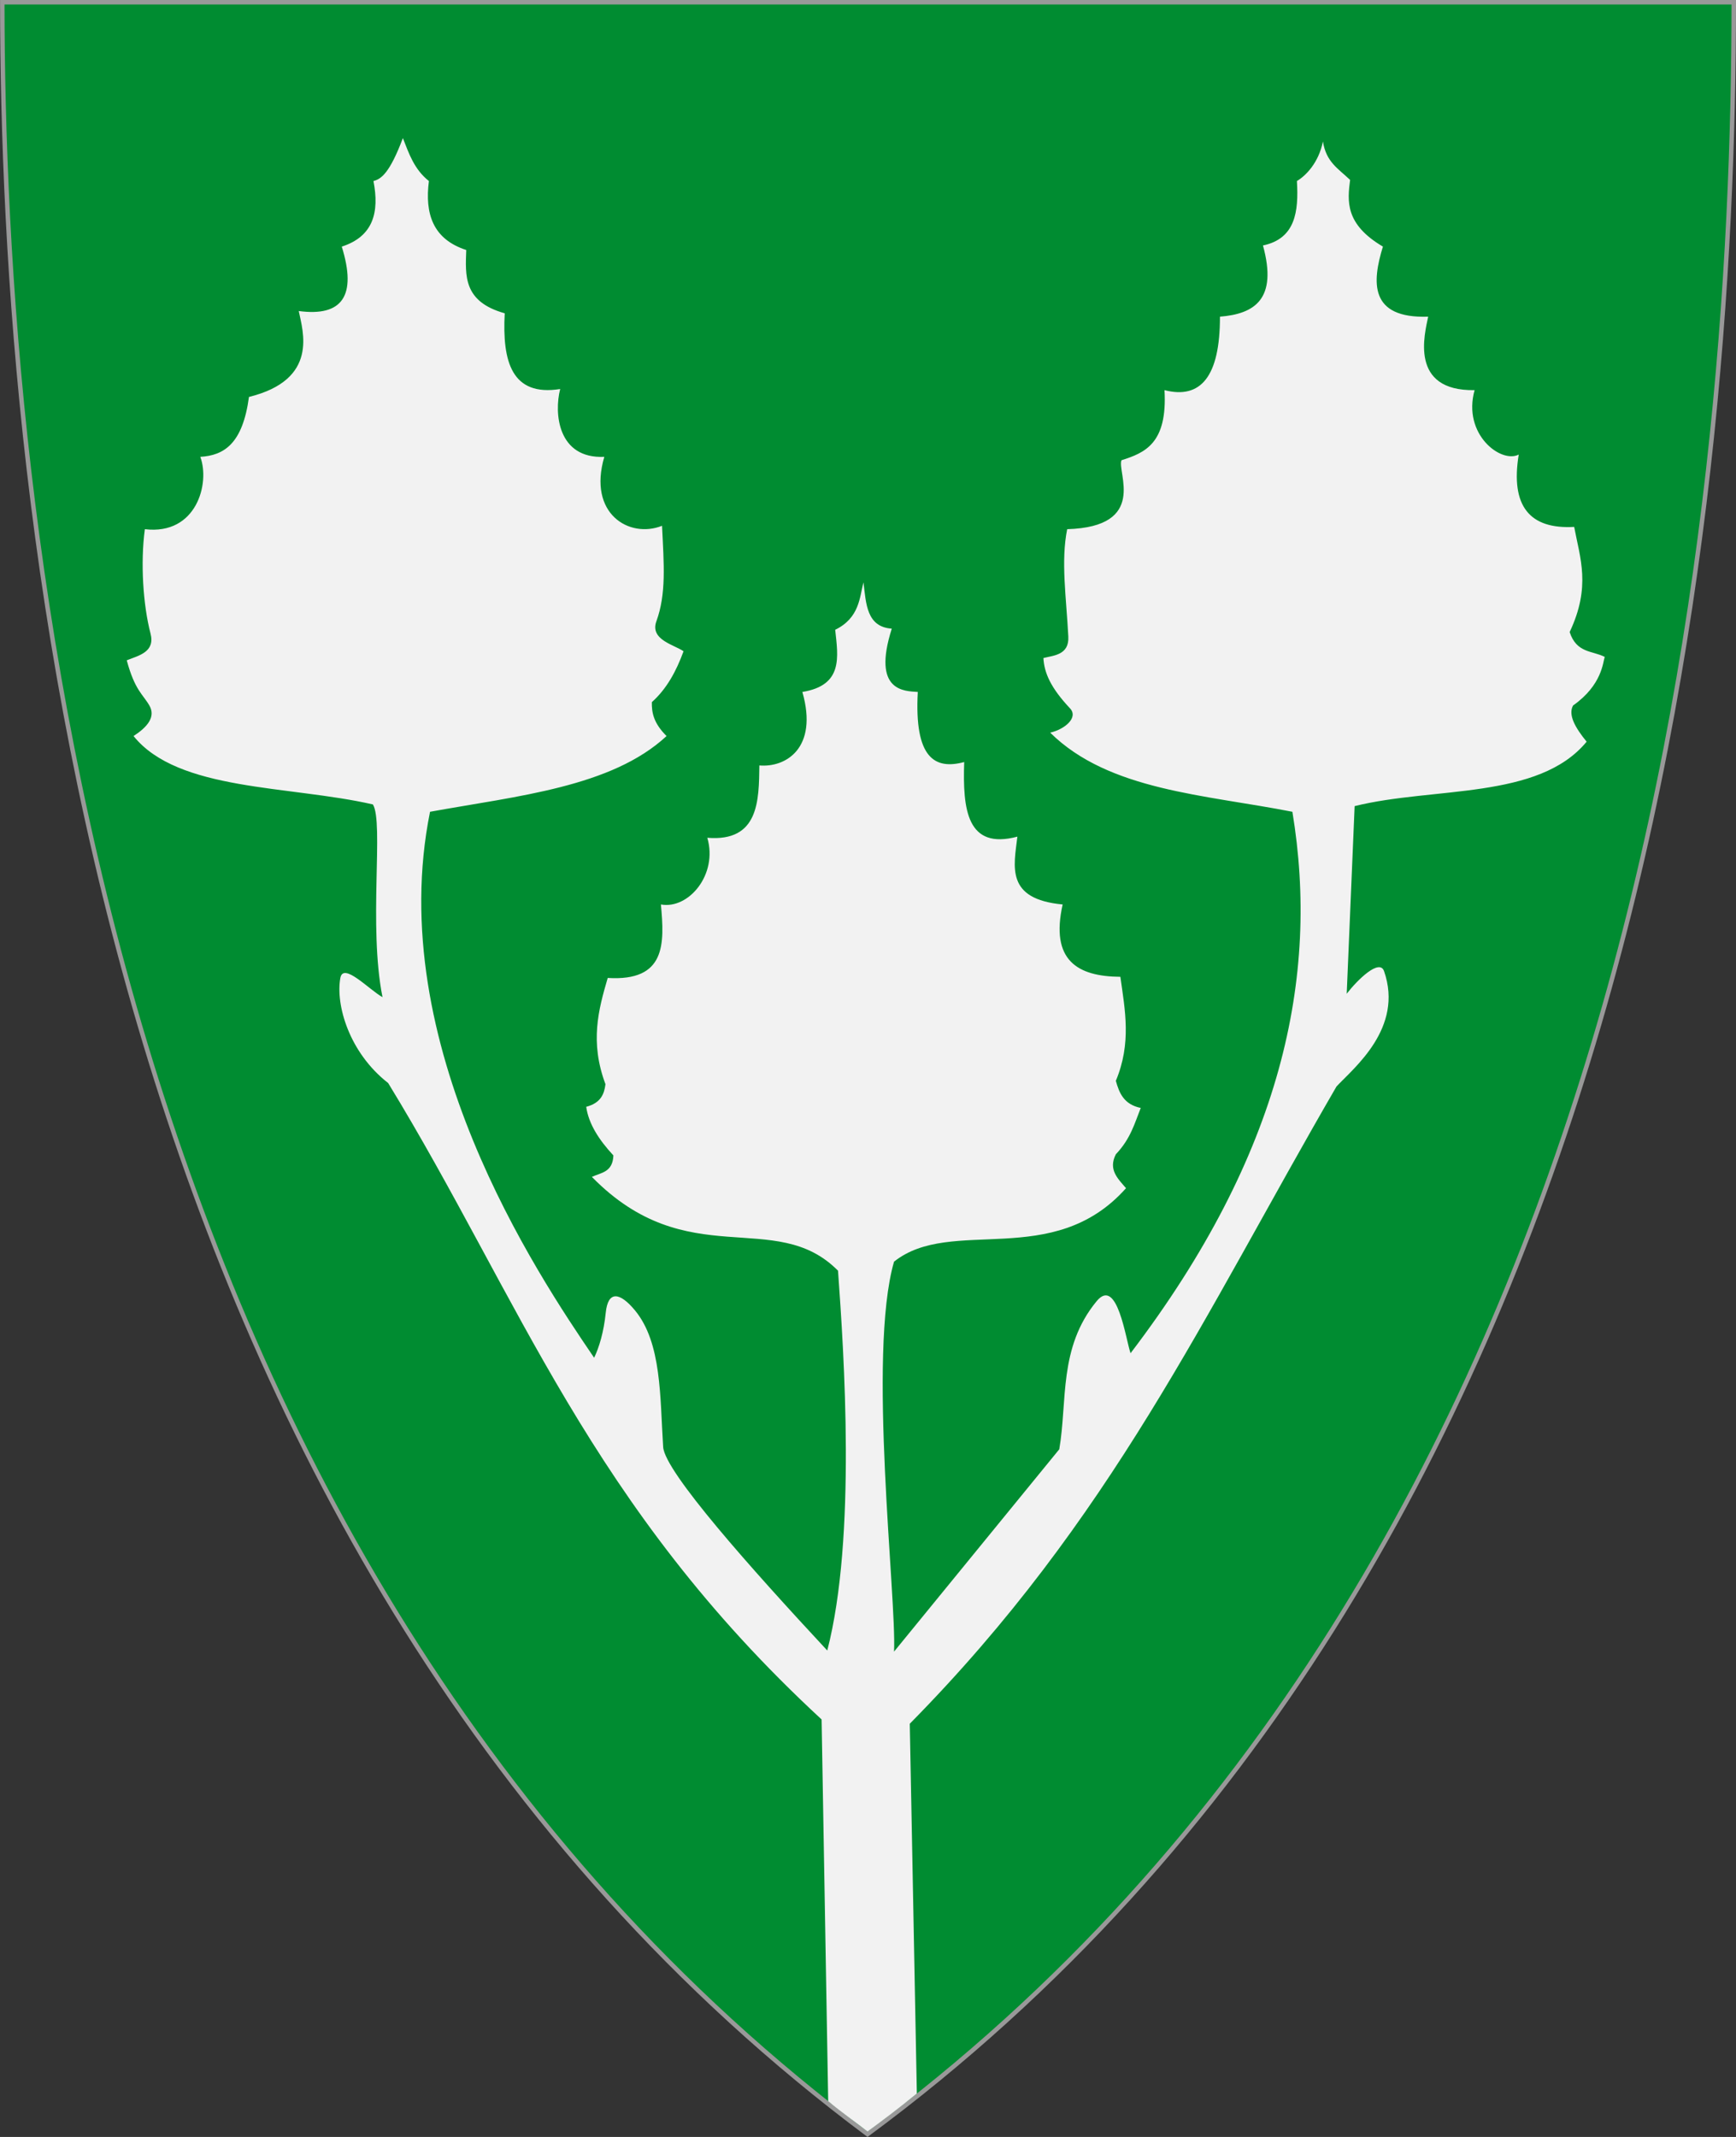 <?xml version="1.0" encoding="UTF-8" standalone="no"?>
<!-- Created with Inkscape (http://www.inkscape.org/) -->

<svg
 xmlns:dc="http://purl.org/dc/elements/1.1/"
 xmlns:cc="http://creativecommons.org/ns#"
 xmlns:rdf="http://www.w3.org/1999/02/22-rdf-syntax-ns#"
 xmlns:svg="http://www.w3.org/2000/svg"
 xmlns="http://www.w3.org/2000/svg"
 version="1.1"
 width="390"
 height="480"
 id="svg4228">
<rect width="100%" height="100%" fill="#333333" stroke="none"/>
<defs
 id="defs4232" />
<path
 d="m 0.512,0.505 c 129.663,0 259.325,0 388.988,0 C 389.49,115.233 370.335,349.831 194.895,479.377 21.249,349.773 0.593,115.257 0.512,0.505 z"
 id="path4240-0"
 style="fill:#008c31;fill-opacity:1;stroke:#999999;stroke-width:1;stroke-opacity:1" />
<path
 d="M 185.847,370.736 C 168.754,352.364 149.345,330.585 148.983,325.034 c -0.73,-11.199 -0.296,-23.429 -6.356,-30.722 -3.331,-4.009 -6.033,-4.546 -6.547,0.571 -0.431,4.291 -1.5,7.823 -2.606,10.093 -12.899,-18.924 -47.403,-70.474 -36.864,-122.634 19.644,-3.57 40.765,-5.533 53.136,-17.011 -2.971,-2.954 -3.347,-5.332 -3.305,-7.617 3.32,-2.957 5.488,-6.95 7.119,-11.426 -1.974,-1.423 -7.618,-2.556 -6.102,-6.728 2.237,-6.157 1.705,-12.609 1.271,-21.455 -7.369,2.927 -16.733,-2.723 -12.966,-15.488 -10.498,0.466 -11.306,-9.833 -9.915,-15.234 -10.864,1.723 -13.046,-6.119 -12.458,-17.011 -9.36,-2.62 -8.849,-8.469 -8.644,-14.218 -7.51,-2.433 -9.331,-8.16 -8.39,-15.488 -3.325,-2.644 -4.486,-6.188 -5.847,-9.648 -2.934,7.801 -4.847,9.196 -6.61,9.648 1.367,7.001 -0.035,12.452 -7.119,14.726 3.436,11.046 0.123,15.783 -9.661,14.472 0.892,4.492 4.588,15.403 -11.186,19.296 C 54.508,99.73 50.309,102.295 45,102.617 c 2.212,5.894 -0.812,17.642 -12.458,16.25 -1.02,7.574 -0.392,17.057 1.271,23.422 1.092,4.178 -2.627,4.949 -5.339,6.03 1.819,6.744 3.594,7.576 5.085,10.156 1.486,2.571 -0.486,4.86 -3.559,6.855 10.038,12.452 34.968,11.058 53.771,15.361 2.495,4.049 -1.045,27.263 2.161,43.29 -2.98,-1.636 -8.804,-7.939 -9.47,-4.316 -1.097,5.961 1.914,16.729 10.742,23.613 29.631,48.473 45.126,94.702 97.373,142.946 l 1.48,85.734 c 2.816,2.406 6.738,5.138 8.837,6.822 2.858,-2.092 7.043,-5.214 11.077,-8.534 l -1.586,-83.062 c 45.361,-45.979 65.98,-91.619 95.87,-143.145 3.875,-4.151 15.129,-13.109 10.678,-25.898 -1.005,-2.887 -5.961,1.915 -8.39,5.078 l 1.78,-42.148 c 17.713,-4.396 41.327,-1.361 52.119,-14.472 -2.547,-3.125 -4.209,-6.009 -3.051,-8.125 6.577,-4.633 6.704,-9.789 7.119,-10.918 -2.772,-1.431 -6.325,-0.803 -7.881,-5.586 4.84,-10.236 2.324,-16.607 1.017,-23.613 -9.964,0.553 -14.357,-4.617 -12.458,-16.25 -3.956,2.063 -12.682,-4.514 -9.915,-14.472 C 316.543,87.877 320.062,74.978 320.847,71.133 307.526,71.574 308.25,63.284 310.678,55.391 c -8.582,-5.065 -7.968,-10.266 -7.373,-14.98 -2.732,-2.588 -5.383,-4.026 -6.102,-8.633 -0.974,4.833 -3.888,7.727 -5.847,8.887 0.418,6.881 -0.339,12.946 -7.627,14.472 3.322,12.064 -1.872,15.365 -9.661,15.996 0.021,13.489 -4.344,18.585 -12.458,16.504 0.685,11.964 -4.368,14.059 -9.661,15.742 -1.067,2.627 6.045,14.947 -12.203,15.488 -1.444,7.192 -0.204,15.26 0.254,24.121 0.217,4.192 -3.359,4.231 -5.593,4.824 0.179,3.315 1.623,6.67 5.975,11.299 1.933,2.056 -1.127,4.689 -4.449,5.459 13.208,13.06 34.842,13.918 54.407,17.773 6.131,37.068 -2.29,76.904 -36.356,121.618 -1.093,-3.131 -2.985,-17.323 -7.627,-11.679 -8.613,10.47 -6.521,22.483 -8.39,33.261 l -37.119,45.448 c 0.59,-12.104 -6.015,-66.777 0,-87.596 12.898,-10.285 35.681,1.97 52.119,-16.504 -1.836,-2.149 -4.051,-4.161 -2.288,-7.617 3.306,-3.47 4.217,-6.94 5.593,-10.41 -3.762,-0.768 -4.836,-3.325 -5.593,-6.094 3.543,-8.472 2.059,-15.868 1.017,-23.359 -9.682,-0.064 -15.773,-3.714 -12.966,-16.25 -12.88,-1.194 -10.969,-8.517 -10.169,-15.234 -11.336,3.016 -12.309,-6.091 -11.949,-16.757 -6.603,1.782 -11.239,-0.854 -10.424,-15.742 -2.973,-0.205 -10.357,-0.037 -5.847,-14.218 -5.657,-0.392 -5.779,-5.599 -6.356,-10.41 -0.885,3.353 -0.866,7.973 -6.356,10.664 0.649,6.103 1.848,12.461 -7.373,13.965 3.625,12.674 -3.79,17.023 -9.661,16.504 -0.112,7.805 -0.041,17.215 -11.695,16.25 2.418,8.259 -4.209,16.119 -10.424,14.98 0.804,8.802 1.183,17.311 -11.949,16.504 -2.1,7.161 -4.047,14.386 -0.508,23.867 -0.277,2.209 -1.028,4.208 -4.322,5.078 0.533,3.827 2.864,7.429 6.102,10.918 -0.134,3.82 -2.789,3.863 -4.831,4.824 21.558,21.997 41.167,6.784 55.297,21.074 1.328,18.487 4.162,59.896 -2.415,85.311 z"
 id="path2827"
 style="fill:#f2f2f2;stroke:none" />
</svg>
